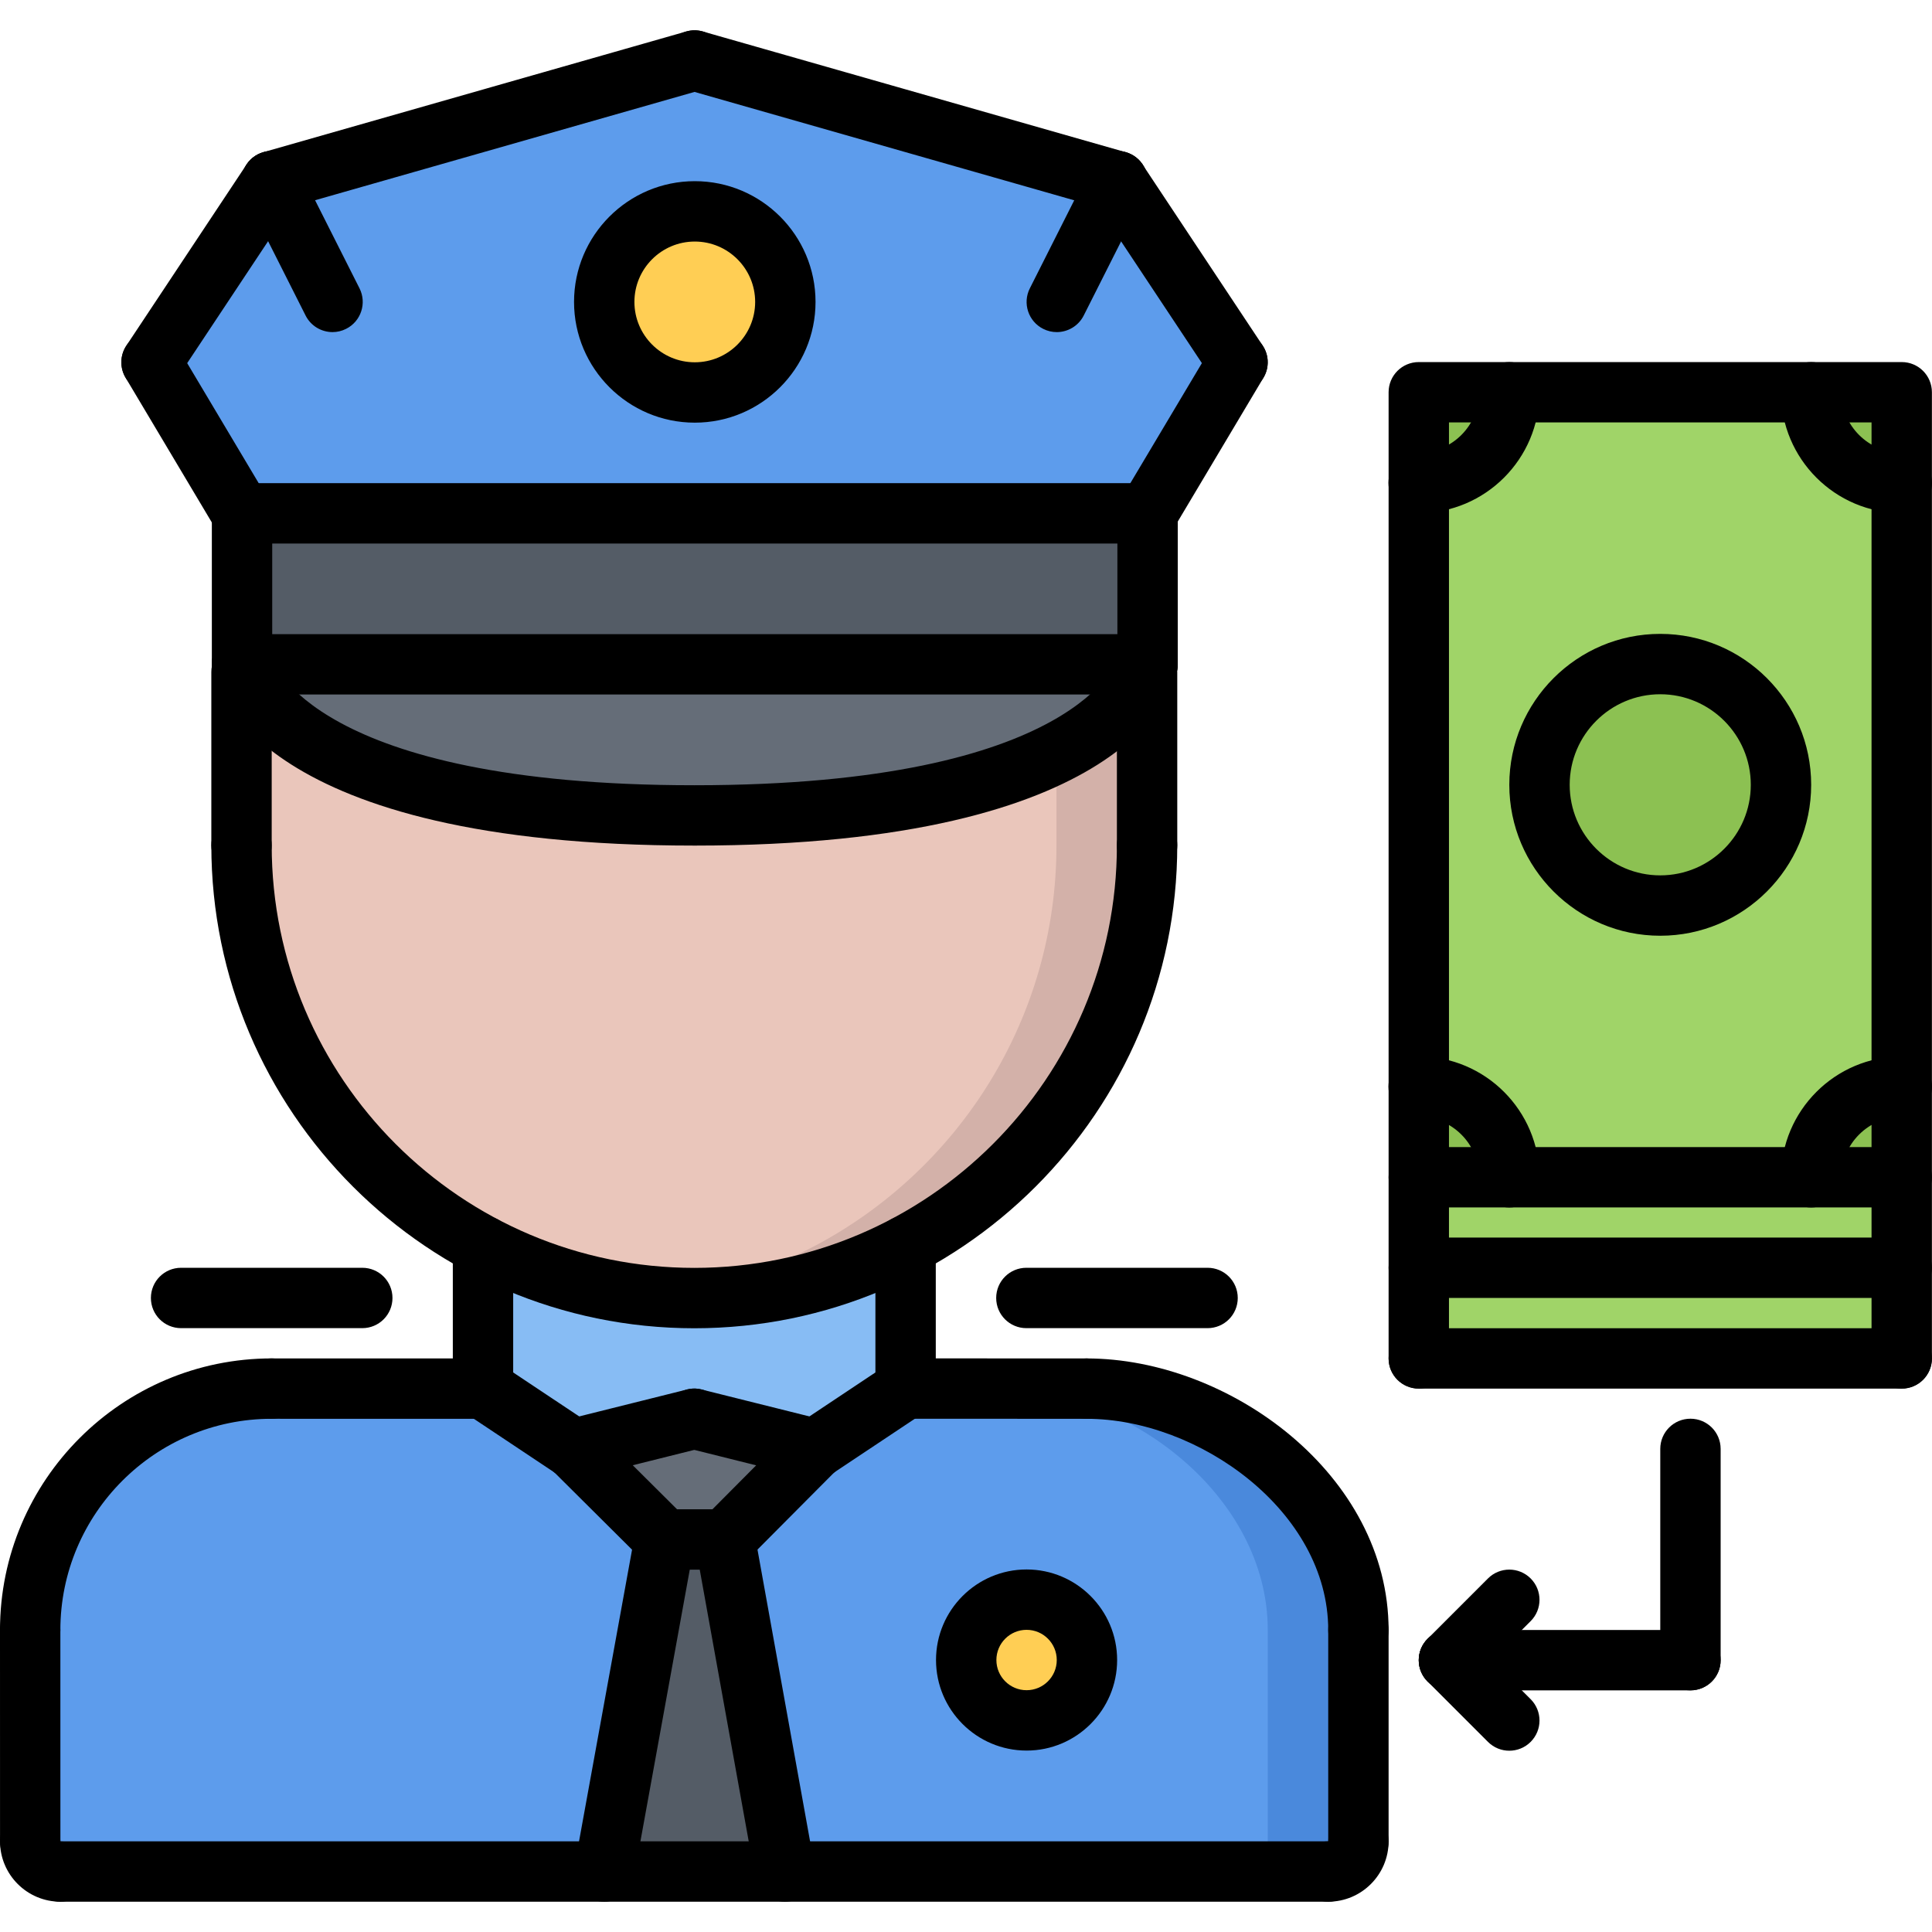 <svg height="512pt" viewBox="0 -8 512.032 512" width="512pt" xmlns="http://www.w3.org/2000/svg"><g fill="#8cc152"><path d="m504.016 95.918v24.082c-13.281 0-24-10.801-24-24.082zm0 0"/><path d="m376.016 95.918h24c0 13.281-10.719 24-24 24.082zm0 0"/><path d="m376.016 280c13.281.078 24 10.719 24 24h-24zm0 0"/></g><path d="m480.016 304h-104v48h128v-48zm0 0" fill="#a0d468"/><path d="m480.016 304c0-13.281 10.719-24 24-24v24zm0 0" fill="#8cc152"/><path d="m504.016 120v160c-13.281 0-24 10.719-24 24h-80c0-13.281-10.719-23.922-24-24v-160c13.281-.082 24-10.801 24-24.082h80c0 13.281 10.719 24.082 24 24.082zm-32 80c0-17.684-14.398-32-32-32-17.68 0-32 14.316-32 32 0 17.68 14.32 32 32 32 17.602 0 32-14.32 32-32zm0 0" fill="#a0d468"/><path d="m440.016 168c17.602 0 32 14.316 32 32 0 17.68-14.398 32-32 32-17.68 0-32-14.32-32-32 0-17.684 14.32-32 32-32zm0 0" fill="#8cc152"/><path d="m184.184 48c13.191 0 24 10.719 24 24 0 13.277-10.809 24-24 24-13.281 0-24-10.723-24-24 0-13.281 10.711-24 24-24zm0 0" fill="#ffce54"/><path d="m72.016 40 112-32h.168l112 32 .082.078 31.75 47.922-23.832 40h-240.168l-23.832-40zm136.168 32c0-13.281-10.809-24-24-24-13.281 0-24 10.719-24 24 0 13.277 10.719 24 24 24 13.191 0 24-10.723 24-24zm0 0" fill="#5d9cec"/><path d="m64.184 128h240v40h-240zm0 0" fill="#545c66"/><path d="m64.184 168h240s-.168.637-.641 1.84c-3.207 7.918-22.008 38.238-119.527 38.238-97.758 0-116.16-30.48-119.281-38.32-.398-1.121-.551-1.758-.551-1.758zm0 0" fill="#656d78"/><path d="m64.734 169.758c3.121 7.84 21.523 38.32 119.281 38.32 97.52 0 116.32-30.32 119.52-38.23l.48.23v45.922c0 46-25.91 86-64 106.156-16.719 8.801-35.758 13.844-56 13.844-20.23 0-39.281-5.043-56-13.844-38.078-20.156-64-60.156-64-106.156v-45.922zm0 0" fill="#eac6bb"/><path d="m303.535 169.84c-1.566 3.887-6.941 13.184-23.543 21.645v24.516c0 46-25.914 86-64 106.156-13.367 7.043-28.223 11.617-43.984 13.195 3.953.391 7.945.648 12.008.648 20.242 0 39.281-5.043 56-13.844 38.09-20.156 64-60.156 64-106.156v-45.922zm0 0" fill="#d3b1a9"/><path d="m240.016 322.156v37.844l-24 16-32-8-32 8-24-16v-37.844c16.719 8.801 35.77 13.844 56 13.844 20.242 0 39.281-5.043 56-13.844zm0 0" fill="#87bcf4"/><path d="m216.016 376-23.832 24h-16l-24.168-24 32-8zm0 0" fill="#656d78"/><path d="m176.184 400-16 88h-144.168c-4.398 0-8-3.602-8-8v-56c0-35.363 28.641-64 64-64h56l24 16zm0 0" fill="#5d9cec"/><path d="m176.184 400h16l15.832 88h-47.832zm0 0" fill="#545c66"/><path d="m360.016 424v56c0 4.398-3.512 8-8 8h-144l-15.832-88 23.832-24 24-16h48c35.359 0 72 28.637 72 64zm-71.91 7.918c0-8.809-7.203-16-16-16-8.883 0-16 7.191-16 16 0 8.801 7.117 16 16 16 8.789 0 16-7.199 16-16zm0 0" fill="#5d9cec"/><path d="m288.016 360h-24.023c35.359 0 72 28.637 72 64v56c0 4.398-3.512 8-8 8h24.023c4.488 0 8-3.602 8-8v-56c0-35.363-36.641-64-72-64zm0 0" fill="#4a89dc"/><path d="m272.105 415.918c8.797 0 16 7.191 16 16 0 8.801-7.203 16-16 16-8.883 0-16-7.199-16-16s7.109-16 16-16zm0 0" fill="#ffce54"/><path d="m8 432c-4.426 0-8-3.578-8-8 0-39.707 32.297-72 72-72 4.426 0 8 3.574 8 8 0 4.422-3.574 8-8 8-30.871 0-56 25.125-56 56 0 4.422-3.574 8-8 8zm0 0"/><path d="m360.016 432.008c-4.422 0-8-3.578-8-8 0-31.539-34.406-56-64.008-56-4.422 0-8-3.578-8-8 0-4.426 3.578-8 8-8 37.77 0 80.008 30.789 80.008 72 0 4.422-3.574 8-8 8zm0 0"/><path d="m128.008 368.008-56.008-.008c-4.426 0-8-3.586-8-8 0-4.426 3.586-8 8-8l56.008.008c4.426 0 8 3.582 8 8 0 4.422-3.582 8-8 8zm0 0"/><path d="m288.008 368.008-48-.02c-4.422 0-8-3.582-8-8 0-4.422 3.586-8 8-8l48 .02c4.426 0 8 3.582 8 8 0 4.422-3.582 8-8 8zm0 0"/><path d="m8.008 487.988c-4.414 0-8-3.574-8-8l-.008-55.988c0-4.418 3.574-8 8-8 4.414 0 8 3.574 8 8l.008 55.988c0 4.418-3.574 8-8 8zm0 0"/><path d="m16.008 495.988c-8.824 0-16-7.176-16-16 0-4.422 3.578-8 8-8 4.426 0 8 3.578 8 8v.02c4.426 0 8 3.566 8 7.992 0 4.414-3.574 7.988-8 7.988zm0 0"/><path d="m352.016 495.988c-4.422 0-8-3.574-8-8 0-4.422 3.578-8 8-8h.016c0-4.422 3.57-8 7.992-8 4.418 0 7.992 3.578 7.992 8 0 8.824-7.176 16-16 16zm0 0"/><path d="m360.016 487.988c-4.422 0-8-3.574-8-8v-55.98c0-4.426 3.578-8 8-8 4.426 0 8 3.574 8 8v55.98c0 4.426-3.574 8-8 8zm0 0"/><path d="m352.016 495.988h-336.008c-4.422 0-8-3.574-8-8 0-4.422 3.578-8 8-8h336.008c4.426 0 8 3.578 8 8 0 4.426-3.574 8-8 8zm0 0"/><path d="m128.008 368.008c-4.422 0-8-3.578-8-8v-37.84c0-4.426 3.578-8 8-8 4.426 0 8 3.574 8 8v37.84c0 4.422-3.574 8-8 8zm0 0"/><path d="m240.008 367.988c-4.422 0-8-3.574-8-8v-37.832c0-4.422 3.578-8 8-8 4.426 0 8 3.578 8 8v37.832c0 4.426-3.574 8-8 8zm0 0"/><path d="m184.008 344.008c-70.574 0-128-57.426-128-128 0-4.426 3.578-8 8-8 4.426 0 8 3.574 8 8 0 61.758 50.238 112 112 112 61.762 0 112-50.242 112-112 0-4.426 3.578-8 8-8 4.426 0 8 3.574 8 8 0 70.574-57.422 128-128 128zm0 0"/><path d="m64.008 224.008c-4.422 0-8-3.578-8-8v-45.93c0-4.426 3.578-8 8-8 4.426 0 8 3.574 8 8v45.93c0 4.422-3.574 8-8 8zm0 0"/><path d="m304.008 224.008c-4.422 0-8-3.578-8-8v-45.883c0-4.422 3.578-8 8-8 4.426 0 8 3.578 8 8v45.883c0 4.422-3.574 8-8 8zm0 0"/><path d="m152 383.988c-1.52 0-3.062-.438-4.434-1.344l-24-15.984c-3.672-2.445-4.672-7.414-2.215-11.094 2.449-3.68 7.402-4.672 11.098-2.215l24 15.984c3.672 2.445 4.672 7.414 2.215 11.094-1.535 2.312-4.078 3.559-6.664 3.559zm0 0"/><path d="m152 383.988c-3.586 0-6.84-2.422-7.754-6.062-1.078-4.289 1.531-8.625 5.824-9.695l32-7.992c4.266-1.098 8.625 1.527 9.699 5.824 1.078 4.289-1.531 8.625-5.824 9.695l-32 7.992c-.648.16-1.305.238-1.945.238zm0 0"/><path d="m216.016 383.988c-2.582 0-5.129-1.246-6.664-3.559-2.457-3.68-1.457-8.648 2.215-11.094l24-15.984c3.68-2.457 8.641-1.465 11.098 2.215 2.457 3.68 1.457 8.648-2.215 11.094l-24 15.984c-1.371.906-2.914 1.344-4.434 1.344zm0 0"/><path d="m216.016 383.988c-.641 0-1.297-.078-1.945-.238l-32-7.992c-4.285-1.07-6.895-5.406-5.824-9.695 1.066-4.289 5.418-6.922 9.699-5.824l32 7.992c4.285 1.07 6.895 5.406 5.824 9.695-.914 3.633-4.168 6.062-7.754 6.062zm0 0"/><path d="m320.039 343.98h-48.023c-4.422 0-8-3.574-8-8 0-4.422 3.578-8 8-8h48.023c4.426 0 8 3.578 8 8 0 4.426-3.574 8-8 8zm0 0"/><path d="m96.016 343.98h-48.023c-4.426 0-8-3.574-8-8 0-4.422 3.574-8 8-8h48.023c4.426 0 8 3.578 8 8 0 4.426-3.574 8-8 8zm0 0"/><path d="m184.008 216.086c-115.398 0-126.809-41.762-127.719-46.52-.84-4.336 1.992-8.527 6.336-9.367 4.23-.848 8.375 1.887 9.32 6.102.336 1.105 11.352 33.793 112.062 33.793 101.961 0 112.23-33.512 112.328-33.855 1.137-4.16 5.375-6.832 9.586-5.832 4.191.984 6.887 4.984 6.047 9.207-.945 4.754-12.602 46.473-127.961 46.473zm0 0"/><path d="m304.129 176.047h-239.984c-4.426 0-8-3.578-8-8 0-4.426 3.574-8 8-8h239.984c4.422 0 8 3.574 8 8 0 4.422-3.586 8-8 8zm0 0"/><path d="m304.129 136.039h-239.984c-4.426 0-8-3.578-8-8 0-4.426 3.574-8 8-8h239.984c4.422 0 8 3.574 8 8 0 4.422-3.586 8-8 8zm0 0"/><path d="m64.145 176.047c-4.426 0-8-3.578-8-8v-40.008c0-4.426 3.574-8 8-8 4.422 0 8 3.574 8 8v40.008c0 4.422-3.586 8-8 8zm0 0"/><path d="m304.137 176.047c-4.426 0-8-3.578-8-8v-40.008c0-4.426 3.574-8 8-8 4.422 0 8 3.574 8 8v40.008c0 4.422-3.586 8-8 8zm0 0"/><path d="m304.121 136.039c-1.395 0-2.809-.359-4.09-1.129-3.801-2.266-5.039-7.168-2.785-10.969l23.859-40.039c2.262-3.809 7.168-5.047 10.965-2.785 3.801 2.266 5.043 7.168 2.785 10.969l-23.855 40.039c-1.496 2.52-4.152 3.914-6.879 3.914zm0 0"/><path d="m327.992 96c-2.594 0-5.137-1.258-6.672-3.578l-31.84-47.984c-2.449-3.68-1.441-8.648 2.238-11.086 3.68-2.465 8.641-1.441 11.09 2.238l31.84 47.984c2.449 3.68 1.441 8.648-2.242 11.086-1.359.906-2.895 1.34-4.414 1.34zm0 0"/><path d="m296.152 48.016c-.738 0-1.473-.105-2.199-.305l-112.137-32.008c-4.25-1.219-6.711-5.641-5.504-9.891 1.215-4.254 5.688-6.664 9.887-5.504l112.137 32.008c4.25 1.219 6.711 5.641 5.504 9.891-1.008 3.52-4.215 5.809-7.688 5.809zm0 0"/><path d="m64.023 136.039c-2.727 0-5.383-1.395-6.879-3.906l-23.855-40.039c-2.258-3.801-1.016-8.703 2.781-10.969 3.801-2.262 8.707-1.023 10.969 2.785l23.855 40.039c2.258 3.801 1.016 8.703-2.781 10.969-1.281.762-2.699 1.121-4.09 1.121zm0 0"/><path d="m40.152 96c-1.512 0-3.055-.434-4.418-1.34-3.68-2.438-4.688-7.406-2.238-11.086l31.84-47.984c2.434-3.68 7.398-4.703 11.09-2.238 3.68 2.438 4.688 7.406 2.238 11.086l-31.84 47.984c-1.543 2.32-4.082 3.578-6.672 3.578zm0 0"/><path d="m71.992 48.016c-3.48 0-6.68-2.289-7.688-5.809-1.207-4.25 1.246-8.672 5.504-9.891l112.129-32.008c4.207-1.168 8.672 1.242 9.887 5.504 1.207 4.25-1.25 8.672-5.504 9.891l-112.129 32.008c-.727.199-1.465.305-2.199.305zm0 0"/><path d="m184.137 104c-17.648 0-32-14.355-32-32 0-17.648 14.352-32 32-32 17.648 0 32 14.352 32 32 0 17.645-14.352 32-32 32zm0-48c-8.824 0-16 7.176-16 16 0 8.82 7.176 16 16 16s16-7.18 16-16c0-8.824-7.184-16-16-16zm0 0"/><path d="m176.137 407.988c-2.039 0-4.082-.773-5.641-2.328l-24.129-24c-3.137-3.117-3.152-8.176-.031-11.309 3.121-3.129 8.176-3.152 11.312-.035l24.129 24c3.133 3.121 3.152 8.176.031 11.312-1.57 1.57-3.625 2.359-5.672 2.359zm0 0"/><path d="m192.137 407.988c-2.039 0-4.082-.773-5.641-2.328-3.137-3.117-3.152-8.176-.031-11.309l23.871-24c3.121-3.129 8.176-3.152 11.312-.035 3.137 3.121 3.152 8.176.031 11.312l-23.871 24c-1.57 1.57-3.625 2.359-5.672 2.359zm0 0"/><path d="m192.137 407.988h-16c-4.426 0-8-3.574-8-8 0-4.422 3.574-8 8-8h16c4.422 0 8 3.578 8 8 0 4.426-3.586 8-8 8zm0 0"/><path d="m160.152 495.988c-.48 0-.953-.039-1.441-.125-4.352-.801-7.23-4.961-6.445-9.305l16-88c.781-4.352 4.957-7.191 9.293-6.449 4.352.801 7.234 4.961 6.441 9.305l-15.984 88c-.703 3.871-4.07 6.574-7.863 6.574zm0 0"/><path d="m207.992 495.988c-3.801 0-7.168-2.711-7.863-6.574l-15.863-88c-.785-4.352 2.109-8.504 6.453-9.297 4.426-.801 8.504 2.113 9.297 6.457l15.863 88c.785 4.352-2.109 8.504-6.453 9.297-.488.078-.961.117-1.434.117zm0 0"/><path d="m272.07 455.934c-13.23 0-24-10.766-24-24 0-13.23 10.77-24 24-24 13.234 0 24 10.77 24 24 0 13.234-10.766 24-24 24zm0-32c-4.414 0-8 3.586-8 8 0 4.418 3.586 8 8 8 4.418 0 8-3.582 8-8 0-4.414-3.582-8-8-8zm0 0"/><path d="m88.137 80c-2.93 0-5.746-1.609-7.152-4.402l-16.129-31.984c-1.992-3.941-.398-8.758 3.543-10.742 3.945-2.016 8.754-.41 10.746 3.535l16.129 31.984c1.992 3.945.406 8.758-3.539 10.742-1.168.594-2.391.867-3.598.867zm0 0"/><path d="m280.062 80c-1.207 0-2.438-.273-3.59-.859-3.945-1.984-5.527-6.797-3.535-10.742l16.125-31.984c1.984-3.945 6.777-5.551 10.746-3.535 3.945 1.984 5.527 6.801 3.535 10.742l-16.129 31.984c-1.406 2.785-4.223 4.395-7.152 4.395zm0 0"/><path d="m504.008 311.988h-127.992c-4.422 0-8-3.574-8-8v-208.047c0-4.422 3.578-8 8-8h127.992c4.426 0 8 3.578 8 8v208.047c0 4.426-3.574 8-8 8zm-119.992-16h111.992v-192.047h-111.992zm0 0"/><path d="m375.977 127.965c-4.426 0-8-3.574-8-8 0-4.422 3.574-8 8-8 8.832 0 16.023-7.184 16.023-16.023 0-4.422 3.574-8 8-8s8 3.578 8 8c0 17.656-14.367 32.023-32.023 32.023zm0 0"/><path d="m504.031 127.965c-17.656 0-32.023-14.367-32.023-32.023 0-4.422 3.578-8 8-8 4.426 0 8 3.578 8 8 0 8.832 7.184 16.023 16.023 16.023 4.426 0 8 3.578 8 8 0 4.426-3.574 8-8 8zm0 0"/><path d="m480.008 312c-4.422 0-8-3.578-8-8 0-17.656 14.367-32.027 32.023-32.027 4.426 0 8 3.578 8 8 0 4.426-3.574 8-8 8-8.832 0-16.023 7.184-16.023 16.027 0 4.422-3.574 8-8 8zm0 0"/><path d="m400 312c-4.426 0-8-3.578-8-8 0-8.832-7.184-16.027-16.023-16.027-4.426 0-8-3.574-8-8 0-4.422 3.574-8 8-8 17.656 0 32.023 14.371 32.023 32.027 0 4.422-3.574 8-8 8zm0 0"/><path d="m440.008 239.98c-22.055 0-40-17.941-40-40 0-22.055 17.945-40 40-40 22.055 0 40 17.945 40 40 0 22.059-17.945 40-40 40zm0-64c-13.23 0-24 10.77-24 24 0 13.234 10.77 24 24 24 13.23 0 24-10.766 24-24 0-13.23-10.77-24-24-24zm0 0"/><path d="m376.016 360c-4.422 0-8-3.578-8-8v-48.012c0-4.422 3.578-8 8-8 4.426 0 8 3.578 8 8v48.012c0 4.422-3.574 8-8 8zm0 0"/><path d="m504.008 360h-127.992c-4.422 0-8-3.578-8-8 0-4.426 3.578-8 8-8h127.992c4.426 0 8 3.574 8 8 0 4.422-3.574 8-8 8zm0 0"/><path d="m504.008 335.973h-127.992c-4.422 0-8-3.574-8-8 0-4.422 3.578-8 8-8h127.992c4.426 0 8 3.578 8 8 0 4.426-3.574 8-8 8zm0 0"/><path d="m504.008 360c-4.422 0-8-3.578-8-8v-48.012c0-4.422 3.578-8 8-8 4.426 0 8 3.578 8 8v48.012c0 4.422-3.574 8-8 8zm0 0"/><path d="m448.016 439.973c-4.422 0-8-3.574-8-8v-55.992c0-4.422 3.578-8 8-8 4.426 0 8 3.578 8 8v55.992c0 4.426-3.574 8-8 8zm0 0"/><path d="m448.016 439.973h-64.008c-4.422 0-8-3.574-8-8 0-4.422 3.578-8 8-8h64.008c4.426 0 8 3.578 8 8 0 4.426-3.574 8-8 8zm0 0"/><path d="m400.008 455.973c-2.047 0-4.098-.781-5.656-2.344l-16-16c-3.129-3.125-3.129-8.184 0-11.312 3.129-3.125 8.184-3.125 11.312 0l16 16c3.129 3.129 3.129 8.188 0 11.312-1.559 1.562-3.609 2.344-5.656 2.344zm0 0"/><path d="m384.008 439.973c-2.047 0-4.098-.781-5.656-2.344-3.129-3.125-3.129-8.184 0-11.312l16-16c3.129-3.125 8.184-3.125 11.312 0 3.129 3.129 3.129 8.188 0 11.312l-16 16c-1.559 1.562-3.609 2.344-5.656 2.344zm0 0"/></svg>